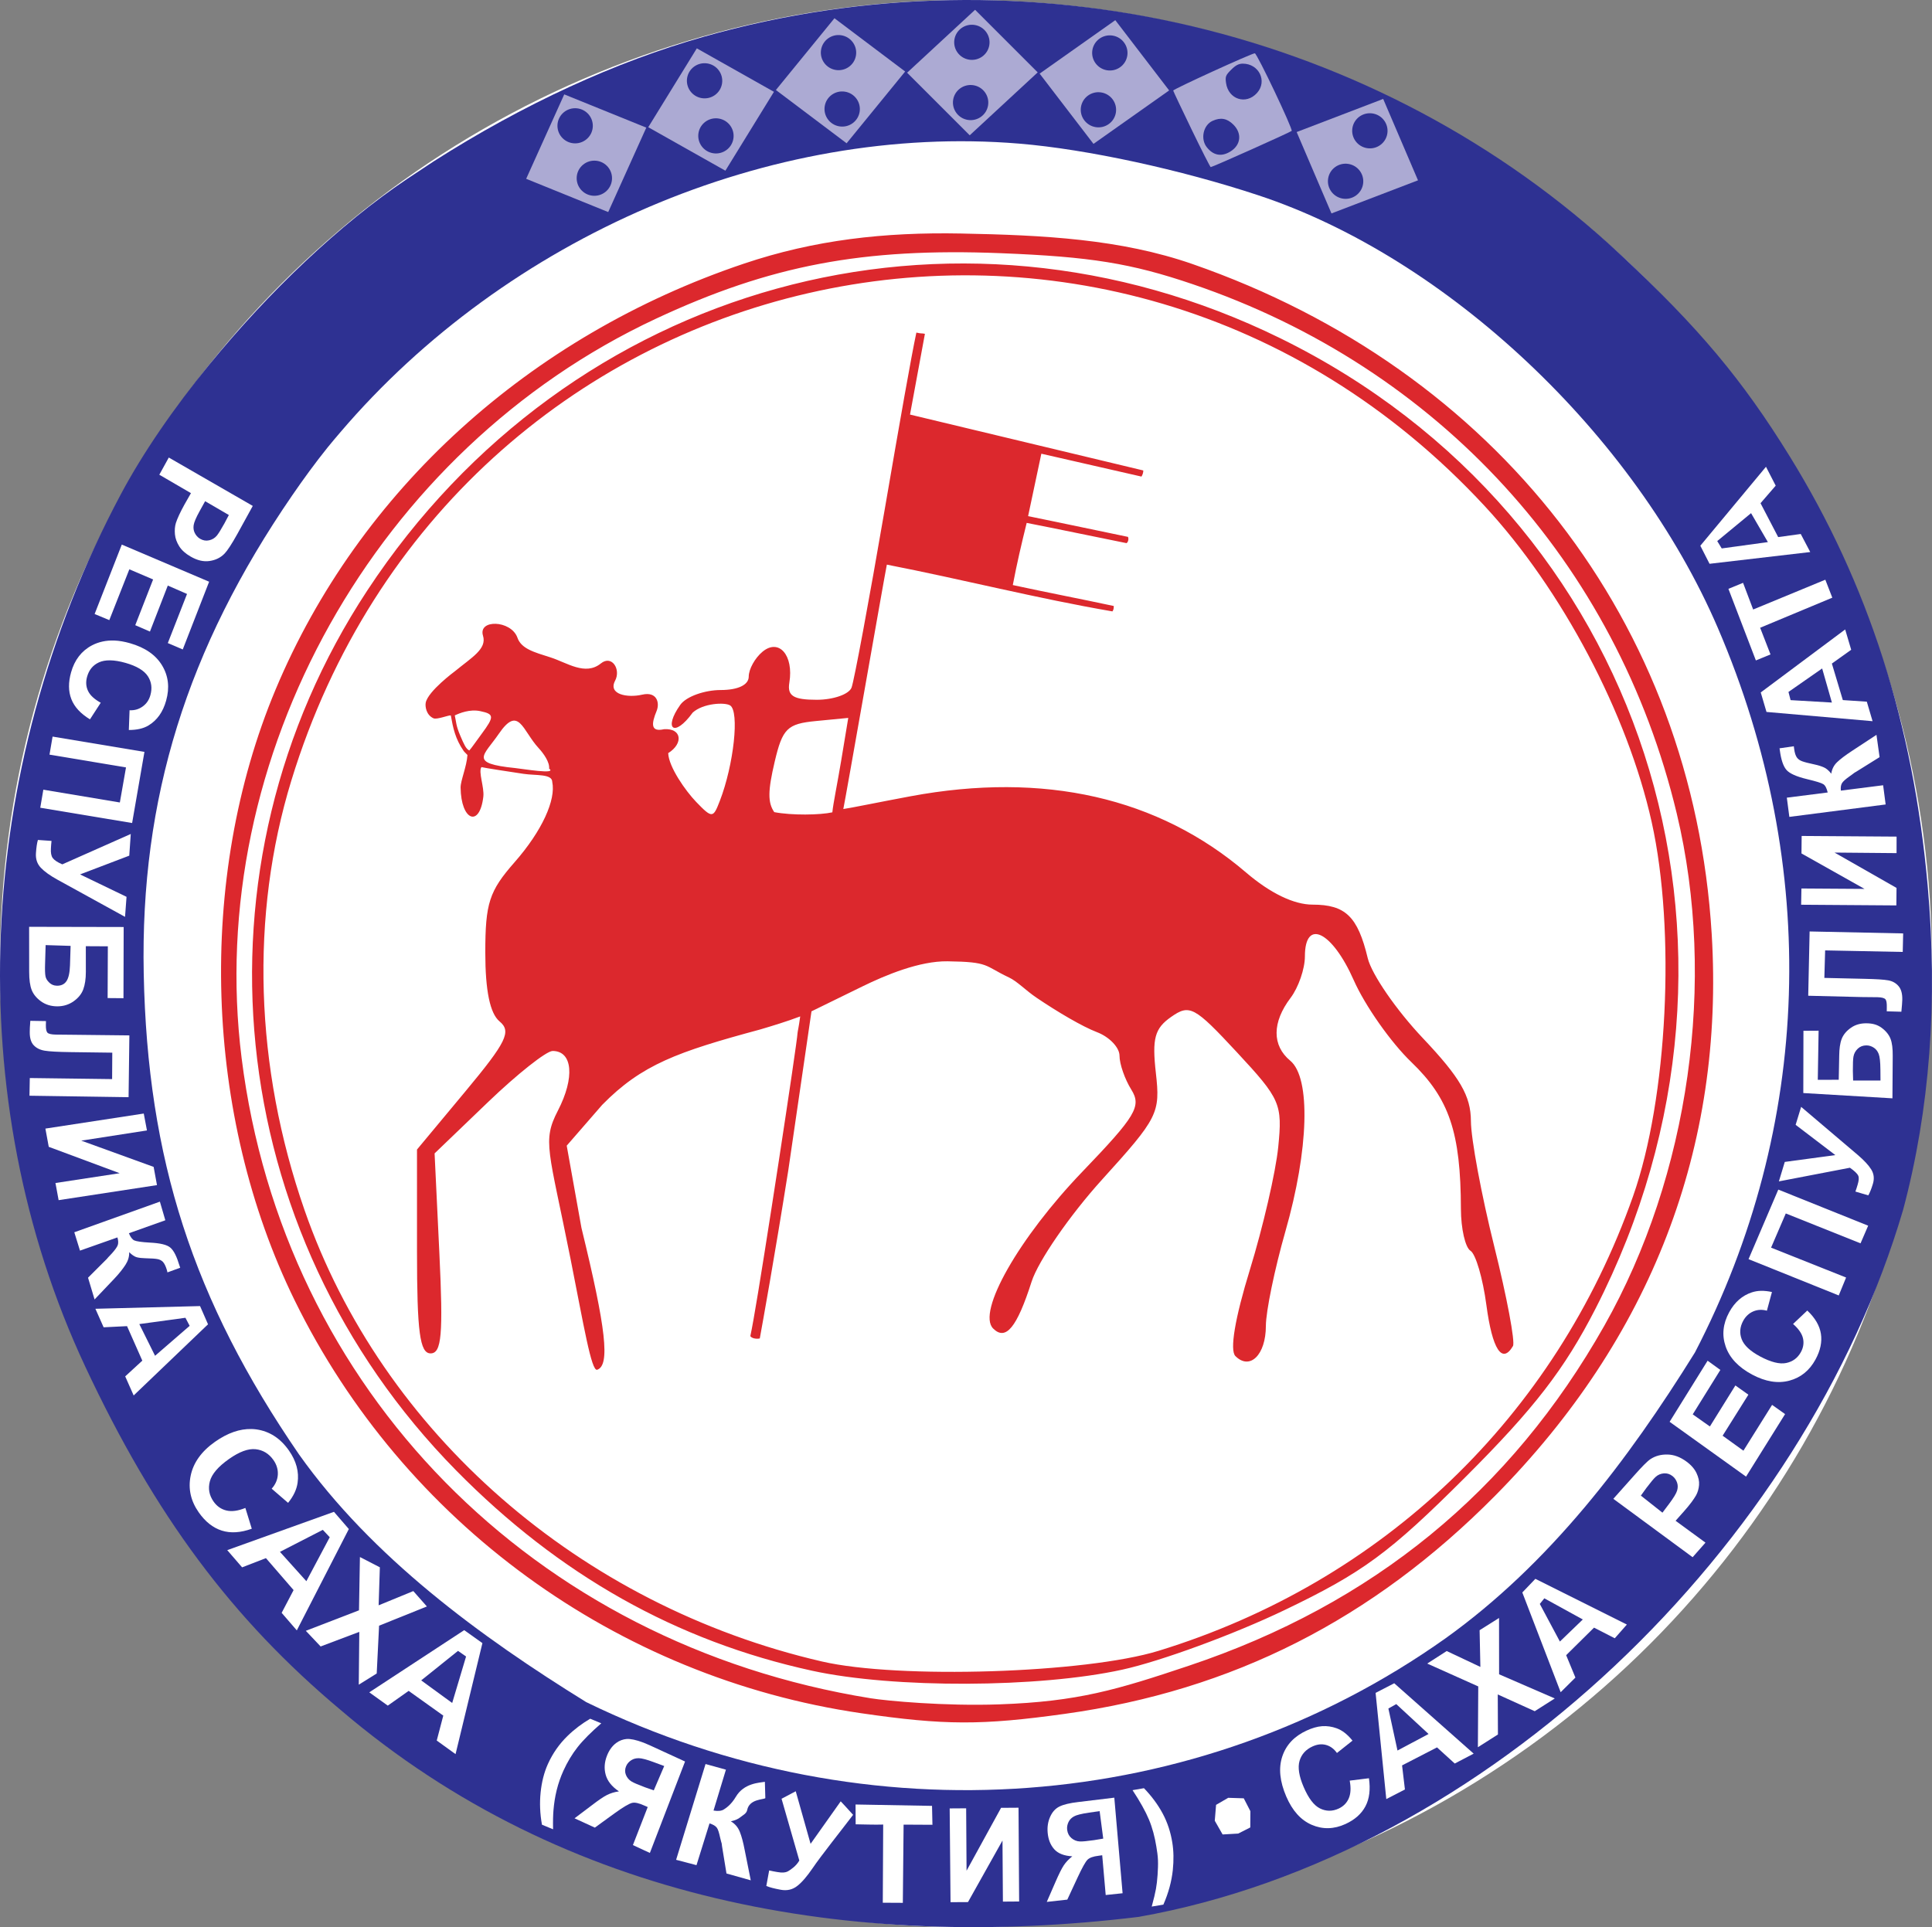 <?xml version="1.0" encoding="utf-8"?>
<!-- Generator: Adobe Illustrator 16.0.2, SVG Export Plug-In . SVG Version: 6.00 Build 0)  -->
<!DOCTYPE svg PUBLIC "-//W3C//DTD SVG 1.1//EN" "http://www.w3.org/Graphics/SVG/1.1/DTD/svg11.dtd">
<svg version="1.1"
	 id="svg2" xmlns:dc="http://purl.org/dc/elements/1.1/" xmlns:cc="http://creativecommons.org/ns#" xmlns:rdf="http://www.w3.org/1999/02/22-rdf-syntax-ns#" xmlns:svg="http://www.w3.org/2000/svg" xmlns:sodipodi="http://sodipodi.sourceforge.net/DTD/sodipodi-0.dtd" xmlns:inkscape="http://www.inkscape.org/namespaces/inkscape" inkscape:output_extension="org.inkscape.output.svg.inkscape" sodipodi:docname="Coat_of_Arms_of_Sakha_(Yakutia).svg" inkscape:version="0.46" sodipodi:version="0.32"
	 xmlns="http://www.w3.org/2000/svg" xmlns:xlink="http://www.w3.org/1999/xlink" x="0px" y="0px" width="198.008px"
	 height="197.549px" viewBox="1.941 1.593 198.008 197.549" enable-background="new 1.941 1.593 198.008 197.549"
	 xml:space="preserve">
<rect x="1.941" y="1.593" width="198.008" height="197.549" fill="#808080" stroke="none"/>
<defs>
	
	
		<inkscape:perspective  id="perspective9" sodipodi:type="inkscape:persp3d" inkscape:vp_x="0 : 526.18109 : 1" inkscape:vp_z="744.09448 : 526.18109 : 1" inkscape:vp_y="0 : 1000 : 0" inkscape:persp3d-origin="372.04724 : 350.78739 : 1">
		</inkscape:perspective>
</defs>
<sodipodi:namedview  id="base" inkscape:cx="156.50363" pagecolor="#ffffff" inkscape:cy="129.27254" showgrid="false" inkscape:zoom="2.8284271" objecttolerance="10.0" borderopacity="1.0" gridtolerance="10.0" bordercolor="#666666" guidetolerance="10.0" inkscape:current-layer="g3006" inkscape:window-y="22" inkscape:window-x="0" inkscape:pageopacity="0.0" inkscape:pageshadow="2" inkscape:window-width="1280" inkscape:window-height="968">
	<inkscape:grid  type="xygrid" id="grid5828"></inkscape:grid>
</sodipodi:namedview>
<g id="flowRoot5811">
</g>
<g>
	<ellipse fill="#FFFFFF" cx="100.945" cy="100.369" rx="99.004" ry="98.773"/>
	
		<path id="path2404" sodipodi:nodetypes="cssssssssccssssssssccsssssssccssssssccsscccscccssscscsscscsscscsssssccssscsssssssscccccccccccccccssssssssssssssssssssssssssssssssssscccccsccccccscccccscccsscsccscsc" fill="#DC282D" d="
		M90.217,177.214c-25.092-3.655-46.913-19.554-58.069-42.308c-9.312-18.99-10.07-43.275-1.957-62.643
		c8.532-20.366,25.973-36.229,47.986-43.642c7.257-2.444,14.393-3.241,22.25-3.091c8.482,0.164,16.359,0.564,23.75,3.137
		c31.161,10.846,51.251,36.776,53.193,68.658c1.332,21.86-6.212,41.435-22.193,57.587c-12.562,12.696-26.913,19.975-44.104,22.365
		C102.536,178.465,98.725,178.453,90.217,177.214z M123.796,172.34c18.856-6.317,32.979-17.877,42.568-34.848
		c8.715-15.42,11.532-35.341,7.427-52.499c-6.155-25.716-24.444-45.721-49.613-54.268c-6.314-2.145-10.455-2.814-19.66-3.178
		c-14.159-0.56-23.608,1.235-35.339,6.71c-28.645,13.371-46.342,44.954-42.475,75.799c4.261,33.979,29.877,60.052,64.475,65.623
		c1.65,0.266,7.578,0.822,13.171,0.625C112.42,176.021,116.439,174.805,123.796,172.34z M85.178,172.858
		c-13.896-3.03-25.926-9.802-36.5-20.546c-23.987-24.371-27.761-61.809-9.092-90.193c20.735-31.526,59.969-42.36,93.591-25.843
		c37.215,18.281,51.432,62.115,32.271,99.494c-3.173,6.189-6.251,10.176-13.284,17.203c-7.811,7.805-10.535,9.811-18.57,13.666
		c-5.178,2.485-12.654,5.232-16.613,6.104C108.422,174.626,93.533,174.681,85.178,172.858z M120.678,170.816
		c23.006-7.067,40.646-23.971,48.631-46.596c3.535-10.017,4.39-27.213,1.908-38.368c-2.469-11.095-9.195-23.832-17.087-32.356
		C115.663,11.949,48.389,27.413,31.797,81.617c-4.228,13.811-3.75,29.342,1.355,44.02c7.938,22.825,28.237,40.539,53.026,46.271
		C94.032,173.725,113.182,173.119,120.678,170.816z M60.426,130.697c-2.247-11.293-2.938-12.104-1.307-15.256
		c1.753-3.389,1.512-6.115-0.541-6.115c-0.64,0-3.624,2.362-6.63,5.25l-5.467,5.25l0.491,10.25c0.399,8.327,0.23,10.25-0.901,10.25
		c-1.101,0-1.393-2.187-1.393-10.448V119.43l4.961-5.961c4.218-5.068,4.742-6.144,3.5-7.175c-0.977-0.811-1.461-3.15-1.461-7.055
		c0-5.066,0.399-6.297,3-9.26c2.843-3.238,4.247-6.413,3.862-8.229c0.001-0.852-1.69-0.644-2.938-0.832
		c-1.548-0.233-3.992-0.604-4.318-0.692c-0.344,0.469,0.304,2.071,0.193,3.031c-0.375,3.217-2.288,2.453-2.33-0.931
		c-0.009-0.704,0.622-2.135,0.703-3.34c-0.236-0.258-0.303-0.289-0.397-0.424c-0.854-1.233-1.081-2.36-1.309-3.635
		c-0.245-0.03-1.427,0.452-1.774,0.297c-0.76-0.34-0.87-1.234-0.798-1.598c0.236-1.191,2.997-3.229,2.997-3.229
		c1.72-1.414,3.29-2.283,2.875-3.633c-0.525-1.71,2.833-1.611,3.512,0.156c0.385,1.174,1.698,1.519,3.397,2.059
		c1.7,0.541,3.567,1.916,5.166,0.624c1.124-0.909,2.081,0.597,1.461,1.772c-0.742,1.409,1.27,1.774,2.774,1.427
		c1.523-0.351,1.823,0.843,1.479,1.677c-0.545,1.32-0.615,2.176,0.761,1.864c1.801-0.125,2.026,1.449,0.43,2.454
		c0.051,1.415,1.78,3.87,2.867,5c1.655,1.721,1.745,1.65,2.423-0.106c1.436-3.717,2.027-9.186,1.053-9.788
		c-0.548-0.339-2.762-0.231-3.831,0.736c-1.907,2.63-3.023,1.67-1.279-0.788c0.63-0.889,2.56-1.524,4.143-1.524
		c1.777,0,2.877-0.526,2.877-1.377c0-0.758,0.635-1.905,1.411-2.549c1.686-1.399,3.214,0.364,2.751,3.176
		c-0.222,1.352,0.417,1.75,2.807,1.75c1.702,0,3.308-0.563,3.569-1.25s1.789-8.9,3.396-18.25c1.606-9.35,2.705-15.591,3.246-18.139
		c0.624,0.137,0.479,0.041,0.876,0.125c-0.276,1.484-0.854,4.619-1.527,8.278l23.908,5.729c0.011,0.204-0.084,0.476-0.187,0.627
		l-10.261-2.345l-1.357,6.4c2.106,0.437,1.902,0.381,10.236,2.126c0.107,0.218-0.004,0.584-0.156,0.641
		c-8.242-1.688-9.037-1.844-10.226-2.074c-0.542,2.201-1.001,4.146-1.422,6.372c3.526,0.765,6.911,1.41,10.348,2.146
		c-0.003,0.282-0.026,0.387-0.137,0.554c-7.762-1.332-15.395-3.29-23.12-4.794c-0.248,1.198-4.253,24.113-4.462,25.053
		c0.981-0.146,3.631-0.701,6.886-1.308c13.677-2.548,25.395,0.115,34.394,7.818c2.475,2.118,4.901,3.29,6.813,3.29
		c3.375,0,4.631,1.218,5.654,5.486c0.394,1.643,2.931,5.328,5.638,8.189c3.841,4.062,4.925,5.932,4.937,8.515
		c0.008,1.82,1.08,7.585,2.383,12.81s2.169,9.838,1.926,10.25c-1.115,1.895-2.12,0.342-2.724-4.209
		c-0.362-2.728-1.095-5.229-1.629-5.559s-0.976-2.262-0.981-4.291c-0.023-7.854-1.192-11.313-5.086-15.054
		c-2.091-2.009-4.746-5.786-5.899-8.396c-2.22-5.017-5.005-6.372-5.005-2.433c0,1.269-0.66,3.182-1.468,4.25
		c-1.9,2.513-1.912,4.881-0.032,6.441c2.115,1.755,1.906,9.09-0.5,17.5c-1.1,3.847-2,8.206-2,9.688c0,2.96-1.635,4.578-3.122,3.09
		c-0.599-0.598-0.048-3.873,1.487-8.863c1.34-4.353,2.646-10.008,2.902-12.567c0.441-4.419,0.229-4.909-4.233-9.712
		c-4.364-4.698-4.845-4.955-6.747-3.623c-1.682,1.178-1.961,2.202-1.561,5.744c0.464,4.121,0.223,4.6-5.509,10.924
		c-3.297,3.638-6.548,8.348-7.227,10.467c-1.503,4.702-2.647,6.096-3.942,4.803c-1.688-1.688,2.645-9.302,9.141-16.068
		c5.497-5.725,6.086-6.711,5.02-8.419c-0.664-1.063-1.209-2.627-1.209-3.474c0-0.846-1.041-1.934-2.315-2.418
		c-0.743-0.283-1.751-0.8-2.846-1.431c-1.094-0.63-2.274-1.374-3.361-2.11s-1.96-1.666-2.804-2.063
		c-2.586-1.219-1.951-1.599-6.303-1.658c-2.865-0.039-6.329,1.405-8.728,2.579l-5.212,2.55l-2.375,16.282
		c-1.417,8.955-2.673,15.877-2.924,17.25c-0.419,0.086-0.859-0.04-0.968-0.242c0.101-0.455,0.194-0.974,0.335-1.758
		c0.951-5.283,4.479-28.408,4.503-29.318c0.027-0.246,0.105-0.468,0.273-1.693c-1.367,0.518-2.914,0.988-4.117,1.342
		c-8.468,2.287-12.127,3.596-16.175,7.721l-3.638,4.186l1.511,8.429c2.531,10.373,2.944,14.091,1.612,14.54
		C62.552,142.2,61.772,137.469,60.426,130.697z M87.247,84.863c0.089-0.92,0.522-2.981,0.916-5.358l0.715-4.321l-3.318,0.321
		c-2.939,0.284-3.422,0.762-4.226,4.184c-0.695,2.957-0.718,4.178-0.04,5.154C83.103,85.19,85.987,85.143,87.247,84.863z
		 M57.144,78.278c-1.665-1.799-2.034-4.46-4.085-1.458c-1.518,2.221-3.136,3.021,1.679,3.505c0.737,0.074,4.35,0.69,3.482,0.058
		C58.287,79.737,57.675,78.853,57.144,78.278z M51.15,74.488c-1.062-0.221-2.11,0.207-2.6,0.441c0.16,0.697,0.103,1.008,0.576,2.104
		c0.379,0.877,0.563,1.317,0.913,1.491c0.293-0.337,0.603-0.809,1.261-1.698C52.619,75.042,52.603,74.79,51.15,74.488z"/>
	<path id="path2588" sodipodi:nodetypes="csscccssssccccssssccccssc" fill="#2E3192" d="M23.398,38.959
		c-3.629,4.446-6.802,9.037-9.092,13.337c-15.087,28.332-16.451,61.984-3.636,89.365c7.144,15.264,15.021,25.863,26.208,35.24
		c23.004,19.629,52.41,24.754,81.755,21.189c35.762-6.319,68.283-38.174,78.355-72.479c2.738-10.256,3.575-21.375,2.519-33.231
		c-1.479-16.609-6.112-31.017-14.138-44.004c-4.877-7.893-9.271-13.139-17.333-20.673C143.199,4.496,107.229-4.059,74.088,5.352
		c-9.004,2.557-18.487,6.899-27.708,12.787l-2.745,1.818C36.796,24.542,29.446,31.549,23.398,38.959z M35.508,47.472
		c0.425-0.528,0.863-1.04,1.305-1.557c17.056-20.008,44.046-31.712,69.589-29.599c6.949,0.575,16.559,2.664,24.538,5.307
		c19.324,6.401,38.542,24.514,47.067,44.354c10.512,24.466,9.658,51.103-2.354,74.255c-6.888,11.09-14.897,21.658-25.561,29.301
		c-25.493,18.094-59.205,20.595-88.066,6.544c-10.884-6.728-21.956-14.858-29.441-25.395
		c-10.852-15.813-15.531-30.239-15.914-49.282c-0.361-17.946,4.422-33.309,15.211-49.016C33.038,50.703,34.235,49.057,35.508,47.472
		z"/>
	<polygon id="rect2742" fill="#ACAAD3" points="59.77,11.268 68.179,14.676 64.276,23.331 55.867,19.923 	"/>
	<polygon id="rect2740" fill="#ACAAD3" points="73.357,6.55 81.261,11.005 76.284,19.09 68.379,14.634 	"/>
	<polygon id="rect2738" fill="#ACAAD3" points="87.463,3.463 94.71,8.924 88.708,16.28 81.461,10.819 	"/>
	<polygon id="rect2744" fill="#ACAAD3" points="101.877,2.596 108.293,9.013 101.326,15.462 94.909,9.046 	"/>
	<polygon id="rect2746" fill="#ACAAD3" points="116.246,3.661 121.765,10.863 114.011,16.342 108.492,9.14 	"/>
	<polygon id="rect2750" fill="#ACAAD3" points="143.701,11.734 147.27,20.077 138.402,23.471 134.834,15.128 	"/>
	
		<path id="path2770" sodipodi:type="arc" sodipodi:cx="18.804621" sodipodi:cy="13.975674" sodipodi:rx="1.8119612" sodipodi:ry="1.8009126" fill="#2E3192" d="
		M62.698,14.488c0,0.995-0.811,1.801-1.812,1.801c-1.001,0-1.812-0.806-1.813-1.801v0c0-0.995,0.811-1.801,1.812-1.801
		C61.886,12.687,62.698,13.493,62.698,14.488L62.698,14.488z"/>
	
		<path id="path2773" sodipodi:type="arc" sodipodi:cx="18.804621" sodipodi:cy="13.975674" sodipodi:rx="1.8119612" sodipodi:ry="1.8009126" fill="#2E3192" d="
		M64.667,19.862c0,0.995-0.811,1.801-1.812,1.801c-1,0-1.812-0.806-1.812-1.801v0c0-0.995,0.811-1.801,1.812-1.801
		C63.856,18.061,64.667,18.867,64.667,19.862C64.667,19.861,64.667,19.861,64.667,19.862z"/>
	
		<path id="path2783" sodipodi:type="arc" sodipodi:cx="18.804621" sodipodi:cy="13.975674" sodipodi:rx="1.8119612" sodipodi:ry="1.8009126" fill="#2E3192" d="
		M75.941,10.159c-0.156,0.982-1.083,1.651-2.072,1.495c-0.988-0.157-1.663-1.081-1.507-2.063v0c0.156-0.982,1.084-1.651,2.072-1.495
		C75.423,8.253,76.098,9.176,75.941,10.159C75.941,10.159,75.941,10.159,75.941,10.159z"/>
	
		<path id="path2785" sodipodi:type="arc" sodipodi:cx="18.804621" sodipodi:cy="13.975674" sodipodi:rx="1.8119612" sodipodi:ry="1.8009126" fill="#2E3192" d="
		M77.105,15.807c-0.156,0.982-1.083,1.651-2.072,1.494c-0.988-0.157-1.663-1.081-1.507-2.063c0,0,0,0,0-0.001
		c0.156-0.982,1.083-1.651,2.072-1.494S77.261,14.824,77.105,15.807L77.105,15.807z"/>
	
		<path id="path2789" sodipodi:type="arc" sodipodi:cx="18.804621" sodipodi:cy="13.975674" sodipodi:rx="1.8119612" sodipodi:ry="1.8009126" fill="#2E3192" d="
		M89.669,7.271c-0.156,0.982-1.083,1.651-2.072,1.494c-0.988-0.157-1.663-1.081-1.507-2.063c0,0,0,0,0,0
		c0.156-0.982,1.083-1.651,2.072-1.494C89.15,5.365,89.825,6.289,89.669,7.271C89.669,7.271,89.669,7.271,89.669,7.271z"/>
	
		<path id="path2791" sodipodi:type="arc" sodipodi:cx="18.804621" sodipodi:cy="13.975674" sodipodi:rx="1.8119612" sodipodi:ry="1.8009126" fill="#2E3192" d="
		M90.044,13.053c-0.156,0.982-1.083,1.651-2.072,1.494c-0.988-0.157-1.663-1.081-1.507-2.063c0,0,0,0,0,0
		c0.156-0.982,1.083-1.651,2.072-1.494C89.525,11.146,90.2,12.07,90.044,13.053C90.044,13.052,90.044,13.052,90.044,13.053z"/>
	
		<path id="path2793" sodipodi:type="arc" sodipodi:cx="18.804621" sodipodi:cy="13.975674" sodipodi:rx="1.8119612" sodipodi:ry="1.8009126" fill="#2E3192" d="
		M103.336,6.214c-0.156,0.982-1.084,1.651-2.072,1.495c-0.988-0.157-1.663-1.081-1.507-2.063v0c0.156-0.982,1.084-1.651,2.072-1.494
		C102.817,4.308,103.492,5.231,103.336,6.214C103.336,6.214,103.336,6.214,103.336,6.214z"/>
	
		<path id="path2795" sodipodi:type="arc" sodipodi:cx="18.804621" sodipodi:cy="13.975674" sodipodi:rx="1.8119612" sodipodi:ry="1.8009126" fill="#2E3192" d="
		M103.208,12.391c-0.156,0.982-1.084,1.651-2.072,1.495c-0.988-0.157-1.663-1.081-1.507-2.063v0
		c0.156-0.982,1.084-1.651,2.072-1.494C102.689,10.484,103.364,11.408,103.208,12.391C103.208,12.391,103.208,12.391,103.208,12.391
		z"/>
	
		<path id="path2797" sodipodi:type="arc" sodipodi:cx="18.804621" sodipodi:cy="13.975674" sodipodi:rx="1.8119612" sodipodi:ry="1.8009126" fill="#2E3192" d="
		M116.307,13.131c-0.156,0.982-1.084,1.651-2.072,1.494c-0.988-0.157-1.664-1.081-1.508-2.063c0,0,0,0,0,0
		c0.156-0.982,1.084-1.651,2.072-1.494C115.787,11.224,116.462,12.148,116.307,13.131C116.307,13.13,116.307,13.13,116.307,13.131z"
		/>
	
		<path id="path2799" sodipodi:type="arc" sodipodi:cx="18.804621" sodipodi:cy="13.975674" sodipodi:rx="1.8119612" sodipodi:ry="1.8009126" fill="#2E3192" d="
		M117.475,7.303c-0.156,0.982-1.084,1.651-2.072,1.494c-0.988-0.157-1.662-1.081-1.507-2.063v0c0.156-0.982,1.084-1.651,2.072-1.494
		C116.956,5.396,117.631,6.32,117.475,7.303C117.475,7.302,117.475,7.302,117.475,7.303z"/>
	
		<path id="path2801" sodipodi:type="arc" sodipodi:cx="18.804621" sodipodi:cy="13.975674" sodipodi:rx="1.8119612" sodipodi:ry="1.8009126" fill="#2E3192" d="
		M144.126,15.287c-0.156,0.982-1.083,1.651-2.072,1.494c-0.988-0.157-1.663-1.081-1.507-2.063c0,0,0,0,0,0
		c0.156-0.982,1.084-1.651,2.072-1.494C143.607,13.38,144.282,14.304,144.126,15.287C144.126,15.287,144.126,15.287,144.126,15.287z
		"/>
	
		<path id="path2803" sodipodi:type="arc" sodipodi:cx="18.804621" sodipodi:cy="13.975674" sodipodi:rx="1.8119612" sodipodi:ry="1.8009126" fill="#2E3192" d="
		M141.639,20.459c-0.156,0.982-1.084,1.651-2.072,1.494c-0.988-0.157-1.663-1.081-1.507-2.063v0
		c0.155-0.982,1.083-1.651,2.071-1.494C141.12,18.552,141.795,19.476,141.639,20.459C141.639,20.458,141.639,20.458,141.639,20.459z
		"/>
	
		<path id="path2805" sodipodi:type="arc" sodipodi:cx="18.804621" sodipodi:cy="13.975674" sodipodi:rx="1.8119612" sodipodi:ry="1.8009126" fill="#2E3192" d="
		M128.871,15.878c-0.156,0.982-1.084,1.651-2.072,1.494c-0.988-0.157-1.662-1.081-1.506-2.063c0,0,0,0,0-0.001
		c0.156-0.982,1.083-1.651,2.072-1.494C128.354,13.972,129.027,14.895,128.871,15.878L128.871,15.878z"/>
	
		<path id="path2807" sodipodi:type="arc" sodipodi:cx="18.804621" sodipodi:cy="13.975674" sodipodi:rx="1.8119612" sodipodi:ry="1.8009126" fill="#2E3192" d="
		M131.2,10.232c-0.156,0.982-1.084,1.651-2.072,1.494c-0.988-0.157-1.663-1.081-1.507-2.063c0,0,0,0,0-0.001
		c0.156-0.982,1.084-1.651,2.072-1.494C130.682,8.326,131.355,9.25,131.2,10.232L131.2,10.232z"/>
	<path id="path5764" fill="#ACAAD3" d="M124.072,14.878c-1.022-2.115-1.874-3.915-1.891-4c-0.027-0.134,8.044-3.822,8.364-3.822
		c0.224,0,3.933,7.807,3.778,7.955c-0.154,0.147-8.121,3.712-8.297,3.712C125.975,18.723,125.096,16.993,124.072,14.878
		L124.072,14.878z M128.032,17.131c1.085-0.661,1.224-1.855,0.322-2.757c-0.651-0.652-1.308-0.771-2.144-0.39
		c-0.947,0.432-1.256,1.849-0.59,2.697C126.291,17.532,127.121,17.687,128.032,17.131L128.032,17.131z M130.768,11.125
		c1.084-1.202,0.207-3.008-1.459-3.008c-0.411,0-0.735,0.17-1.188,0.624c-0.561,0.561-0.614,0.696-0.528,1.339
		C127.82,11.775,129.641,12.375,130.768,11.125z"/>
	<path id="path2631" fill="#FFFFFF" d="M19.24,48.494l-0.971,1.761l3.242,1.889l-0.657,1.155c-0.445,0.802-0.736,1.437-0.889,1.907
		c-0.106,0.349-0.133,0.74-0.095,1.16c0.039,0.42,0.187,0.82,0.438,1.224c0.251,0.403,0.643,0.751,1.17,1.056
		c0.684,0.395,1.314,0.543,1.935,0.454c0.62-0.089,1.145-0.34,1.552-0.769c0.268-0.277,0.713-0.942,1.311-2.019l1.572-2.858
		L19.24,48.494z"/>
	<path id="path2627" fill="#2E3192" d="M22.964,52.97l2.432,1.417l-0.458,0.866c-0.354,0.639-0.614,1.052-0.77,1.241
		c-0.21,0.258-0.484,0.416-0.791,0.485c-0.308,0.07-0.613,0.027-0.926-0.154c-0.254-0.147-0.439-0.371-0.557-0.615
		c-0.117-0.244-0.146-0.498-0.105-0.785c0.041-0.288,0.244-0.776,0.632-1.474L22.964,52.97z"/>
	<path id="path2625" fill="#FFFFFF" d="M14.424,57.417l-2.785,7.118l1.505,0.625l2.053-5.208l2.436,1.04l-1.829,4.688l1.505,0.653
		l1.83-4.716l1.97,0.861l-1.969,5.035l1.532,0.654l2.702-6.944L14.424,57.417z"/>
	<path id="path2623" fill="#FFFFFF" d="M189.016,61.018l-7.396,3.054l-1.035-2.734l-1.501,0.616l2.814,7.339l1.5-0.616l-1.062-2.734
		l7.396-3.083L189.016,61.018z"/>
	<path id="path2619" fill="#FFFFFF" d="M13.665,67.253c-0.835-0.031-1.616,0.135-2.294,0.492c-1.085,0.571-1.794,1.509-2.147,2.775
		c-0.286,1.023-0.284,1.931,0.03,2.739c0.315,0.808,0.956,1.493,1.908,2.072l1.104-1.701c-0.647-0.357-1.082-0.75-1.301-1.21
		s-0.241-0.944-0.098-1.456c0.194-0.693,0.586-1.182,1.214-1.472c0.628-0.289,1.542-0.285,2.736,0.055
		c1.126,0.32,1.897,0.78,2.277,1.362c0.38,0.583,0.459,1.236,0.261,1.942c-0.143,0.512-0.409,0.885-0.792,1.162
		c-0.383,0.277-0.822,0.413-1.343,0.386l-0.075,2.025c0.817-0.002,1.489-0.147,2.015-0.466c0.887-0.534,1.484-1.384,1.81-2.55
		c0.373-1.335,0.228-2.532-0.414-3.598c-0.641-1.067-1.729-1.838-3.301-2.285C14.696,67.367,14.166,67.272,13.665,67.253z"/>
	<path id="path2615" fill="#FFFFFF" d="M194.258,76.92l-2.535,1.665c-0.652,0.43-1.159,0.808-1.504,1.142
		c-0.344,0.334-0.527,0.722-0.595,1.176c-0.249-0.327-0.503-0.536-0.75-0.646c-0.248-0.11-0.56-0.214-0.917-0.29
		c-0.674-0.143-1.118-0.259-1.34-0.347c-0.223-0.088-0.389-0.203-0.514-0.375c-0.126-0.173-0.227-0.466-0.279-0.868l-0.037-0.286
		l-1.465,0.21c0.024,0.146,0.033,0.213,0.039,0.257c0.121,0.906,0.343,1.568,0.657,1.941c0.315,0.377,1.024,0.7,2.148,0.968
		c0.884,0.214,1.437,0.378,1.642,0.509c0.205,0.131,0.348,0.42,0.451,0.852l-4.189,0.532l0.258,1.97l9.87-1.273l-0.258-1.97
		l-4.331,0.551c-0.04-0.332,0.01-0.579,0.109-0.756c0.101-0.177,0.369-0.421,0.82-0.736c0.256-0.177,0.388-0.284,0.42-0.311
		c0.096-0.071,0.175-0.105,0.209-0.127l2.41-1.503L194.258,76.92z"/>
	<path id="path2613" fill="#FFFFFF" d="M7.33,77.099l-0.316,1.85l7.841,1.311l-0.631,3.593l-7.841-1.311l-0.316,1.85l9.415,1.567
		l1.263-7.292L7.33,77.099z"/>
	<path id="path2611" fill="#FFFFFF" d="M196.32,87.352l-9.73-0.067l-0.018,1.794l6.463,3.634l-6.469-0.043l-0.029,1.665l9.759,0.07
		l0.017-1.794l-6.353-3.623l6.356,0.057L196.32,87.352z"/>
	<path id="path2609" fill="#FFFFFF" d="M15.343,87.083l-7.016,3.113c-0.519-0.22-0.841-0.448-0.988-0.657s-0.21-0.53-0.179-0.987
		c0.016-0.226,0.024-0.481,0.061-0.759l-1.396-0.098c-0.095,0.323-0.161,0.769-0.2,1.349c-0.041,0.59,0.117,1.095,0.497,1.497
		c0.38,0.402,0.957,0.812,1.709,1.227l6.925,3.81l0.153-2.053l-4.763-2.298l5.043-1.922L15.343,87.083z"/>
	<path id="path2607" fill="#FFFFFF" d="M187.406,97.075l-0.143,6.59l5.475,0.134l1.635,0.016c0.426,0.01,0.709,0.086,0.814,0.225
		c0.105,0.14,0.138,0.417,0.129,0.815l-0.004,0.407l1.498,0.041c0.057-0.586,0.088-0.997,0.093-1.22
		c0.015-0.634-0.116-1.083-0.368-1.387c-0.253-0.304-0.596-0.521-1.057-0.607c-0.463-0.087-1.279-0.133-2.451-0.159l-4.111-0.094
		l0.08-2.82l7.953,0.158l0.044-1.898L187.406,97.075z"/>
	<path id="path2605" fill="#FFFFFF" d="M14.616,96.619l-9.69-0.02l0.005,4.604c-0.001,0.807,0.084,1.428,0.255,1.864
		s0.478,0.821,0.944,1.163s1.03,0.52,1.686,0.521c0.638,0.001,1.197-0.182,1.673-0.519c0.476-0.338,0.809-0.743,0.986-1.222
		c0.176-0.478,0.264-1.059,0.265-1.785l-0.003-2.639l2.257,0.012l-0.022,5.305l1.624,0.014L14.616,96.619z"/>
	<path id="path2603" fill="#2E3192" d="M9.177,98.553l-0.062,1.992c-0.026,0.774-0.151,1.318-0.367,1.632
		c-0.215,0.313-0.55,0.475-0.999,0.459c-0.308-0.011-0.545-0.118-0.75-0.31s-0.343-0.398-0.394-0.648
		c-0.051-0.25-0.064-0.687-0.044-1.297l0.056-1.908L9.177,98.553z"/>
	<path id="path2601" fill="#FFFFFF" d="M186.537,115.055l-0.564,1.842l4.068,3.102l-5.181,0.701l-0.604,1.994l7.28-1.399
		c0.449,0.312,0.758,0.598,0.855,0.821c0.098,0.223,0.053,0.523-0.07,0.937c-0.061,0.204-0.131,0.438-0.222,0.685l1.321,0.389
		c0.156-0.276,0.316-0.658,0.473-1.184c0.158-0.533,0.107-1.021-0.172-1.471c-0.279-0.448-0.742-0.941-1.372-1.481L186.537,115.055z
		"/>
	<path id="path2599" fill="#FFFFFF" d="M184.22,123.545h-0.028l-3.045,7.121l9.244,3.72l0.754-1.836l-7.689-3.063l1.508-3.505
		l7.661,3.063l0.782-1.809L184.22,123.545z"/>
	<path id="path2597" fill="#FFFFFF" d="M6.654,106.262l-1.605-0.026c-0.052,0.562-0.057,0.937-0.059,1.149
		c-0.007,0.608,0.13,1.061,0.402,1.35s0.638,0.48,1.129,0.562s1.366,0.129,2.607,0.146l4.321,0.057l-0.017,2.71L4.994,112.1
		l-0.032,1.813l10.157,0.15l0.081-6.334l-5.812-0.064l-1.724-0.017c-0.452-0.007-0.756-0.074-0.87-0.207
		c-0.114-0.134-0.156-0.404-0.152-0.786L6.654,106.262z"/>
	<path id="path2593" fill="#FFFFFF" d="M16.675,115.74l-10.081,1.543l0.343,1.869l7.27,2.705l-6.582,1.004l0.324,1.758l10.081-1.543
		l-0.343-1.867l-7.417-2.691l6.732-1.045L16.675,115.74z"/>
	<path id="path2591" fill="#FFFFFF" d="M18.328,124.771l-8.772,3.139l0.583,1.881l3.838-1.353c0.092,0.321,0.1,0.577,0.039,0.771
		c-0.061,0.194-0.264,0.485-0.621,0.882c-0.202,0.224-0.334,0.35-0.36,0.382c-0.075,0.089-0.112,0.136-0.139,0.165l-1.932,1.93
		l0.67,2.229l2.021-2.126c0.519-0.549,0.891-1.031,1.147-1.427c0.256-0.396,0.396-0.831,0.381-1.293
		c0.282,0.277,0.541,0.461,0.784,0.522c0.244,0.062,0.521,0.092,0.859,0.099c0.634,0.014,1.061,0.045,1.277,0.091
		c0.217,0.046,0.392,0.136,0.535,0.282c0.143,0.147,0.286,0.43,0.402,0.818l0.065,0.26l1.307-0.479
		c-0.046-0.139-0.079-0.219-0.091-0.261c-0.262-0.874-0.554-1.474-0.902-1.783c-0.35-0.314-1.053-0.477-2.118-0.53
		c-0.838-0.046-1.377-0.129-1.585-0.22s-0.397-0.333-0.563-0.74l3.733-1.33L18.328,124.771z"/>
	<path id="path2589" fill="#FFFFFF" d="M182.434,133.913c-0.344,0.005-0.658,0.063-0.947,0.157
		c-0.976,0.318-1.758,0.997-2.324,2.037c-0.648,1.191-0.76,2.35-0.365,3.503c0.393,1.153,1.292,2.129,2.724,2.892
		c1.353,0.722,2.624,0.933,3.801,0.621c1.177-0.311,2.071-1.043,2.687-2.172c0.498-0.913,0.686-1.802,0.553-2.639
		c-0.133-0.836-0.596-1.623-1.395-2.379l-1.458,1.378c0.552,0.479,0.9,0.972,1.015,1.456c0.114,0.485,0.041,0.961-0.207,1.418
		c-0.338,0.618-0.839,0.985-1.512,1.126c-0.672,0.141-1.573-0.086-2.66-0.665c-1.025-0.547-1.658-1.135-1.901-1.771
		s-0.187-1.261,0.156-1.891c0.249-0.457,0.604-0.783,1.037-0.965c0.432-0.181,0.89-0.207,1.39-0.069l0.518-1.915
		C183.146,133.948,182.775,133.908,182.434,133.913z"/>
	<path id="path2583" fill="#FFFFFF" d="M176.951,141.076l-3.893,6.264l7.833,5.618l4.001-6.409l-1.332-0.945l-2.939,4.697
		l-2.131-1.537l2.64-4.205l-1.332-0.946l-2.613,4.204l-1.759-1.242l2.831-4.553L176.951,141.076z"/>
	<path id="path2581" fill="#FFFFFF" d="M27.717,148.079c-1.196-0.031-2.448,0.4-3.739,1.308c-1.395,0.981-2.224,2.152-2.496,3.477
		c-0.272,1.324,0.001,2.579,0.828,3.758c0.667,0.953,1.45,1.577,2.354,1.867c0.904,0.289,1.928,0.225,3.082-0.189l-0.658-2.131
		c-0.754,0.307-1.4,0.393-1.943,0.262c-0.542-0.131-0.982-0.441-1.316-0.918c-0.453-0.646-0.574-1.328-0.381-2.066
		c0.193-0.738,0.841-1.506,1.961-2.294c1.056-0.743,1.961-1.083,2.72-1.005s1.376,0.453,1.837,1.111
		c0.334,0.477,0.481,0.983,0.448,1.504s-0.243,1.004-0.629,1.432l1.681,1.453c0.568-0.7,0.878-1.383,0.974-2.053
		c0.166-1.129-0.132-2.234-0.893-3.321c-0.872-1.243-1.986-1.968-3.337-2.157C28.04,148.092,27.888,148.084,27.717,148.079z"/>
	<path id="path2569" sodipodi:nodetypes="ccccccccccccc" fill="#FFFFFF" d="M38.829,161.201l-0.095,5.462l-5.45,2.101l1.518,1.605
		l3.964-1.497l-0.055,5.413l1.839-1.145l0.243-4.902l4.899-1.97l-1.392-1.577l-3.553,1.459l0.125-3.896L38.829,161.201z"/>
	<path id="path2565" fill="#FFFFFF" d="M155.576,167.448l-1.992,1.255l0.079,3.762l-3.452-1.627l-1.994,1.284l5.229,2.343
		l-0.038,6.233l2.055-1.307l-0.018-4.103l3.789,1.717l2.055-1.307l-5.707-2.476L155.576,167.448z"/>
	<path id="path2555" fill="#FFFFFF" d="M62.428,177.776c-0.841,0.498-1.619,1.077-2.34,1.782c-0.83,0.813-1.498,1.763-1.991,2.854
		c-0.397,0.879-0.639,1.854-0.749,2.924c-0.11,1.07-0.068,2.184,0.139,3.305l1.137,0.469c-0.02-0.863,0.005-1.518,0.042-1.96
		c0.056-0.671,0.157-1.36,0.33-2.06c0.173-0.698,0.406-1.36,0.686-1.979c0.406-0.898,0.893-1.707,1.458-2.426
		c0.565-0.718,1.369-1.52,2.425-2.439L62.428,177.776z"/>
	<path id="path2553" fill="#FFFFFF" d="M137.438,178.541c-0.514,0.037-1.039,0.199-1.584,0.449
		c-1.248,0.575-2.092,1.449-2.493,2.652c-0.401,1.201-0.253,2.568,0.405,4.104c0.624,1.451,1.487,2.418,2.608,2.904
		c1.121,0.485,2.284,0.462,3.468-0.083c0.956-0.44,1.629-1.038,2.041-1.813c0.412-0.775,0.523-1.745,0.359-2.876l-1.972,0.243
		c0.14,0.744,0.109,1.358-0.101,1.831c-0.209,0.473-0.557,0.816-1.035,1.037c-0.648,0.299-1.295,0.289-1.913-0.019
		s-1.171-1.03-1.671-2.197c-0.473-1.099-0.62-1.999-0.42-2.679c0.201-0.681,0.656-1.166,1.317-1.471
		c0.478-0.221,0.935-0.284,1.388-0.161c0.453,0.122,0.818,0.396,1.129,0.825l1.594-1.265c-0.521-0.645-1.051-1.058-1.625-1.266
		C138.449,178.582,137.952,178.504,137.438,178.541z"/>
	<path id="path2679" fill="#FFFFFF" d="M82.041,185.979l1.82,6.33c-0.309,0.566-0.901,0.957-1.15,1.099
		c-0.249,0.143-0.61,0.175-1.109,0.083c-0.247-0.045-0.528-0.088-0.83-0.164l-0.292,1.592c0.343,0.148,0.84,0.271,1.475,0.389
		c0.644,0.118,1.207-0.006,1.697-0.391c0.491-0.383,1.003-0.99,1.557-1.797c0.858-1.275,3.047-4.015,4.165-5.492
		c-0.771-0.85-0.629-0.701-1.269-1.385l-3.088,4.359l-1.521-5.391"/>
	<path id="path2675" sodipodi:nodetypes="cssccccccsssccccscssc" fill="#FFFFFF" d="M80.332,184.243
		c-0.513,0.095-2.137,0.113-2.971,1.528c-0.484,0.822-1.022,1.173-1.244,1.311c-0.222,0.137-0.566,0.191-1.048,0.107l1.271-4.191
		l-2.089-0.578l-3.016,9.818l2.089,0.549l1.333-4.279c0.354,0.102,0.6,0.251,0.735,0.419c0.136,0.167,0.239,0.507,0.36,1.062
		c0.067,0.313,0.136,0.518,0.149,0.561c0.03,0.119,0.021,0.193,0.029,0.234l0.466,2.856l2.488,0.7l-0.619-3.093
		c-0.151-0.79-0.318-1.424-0.506-1.886c-0.188-0.463-0.484-0.814-0.914-1.067c0.44-0.097,0.771-0.245,0.989-0.432
		c0.219-0.187,0.611-0.351,0.685-0.728c0.221-1.135,1.669-1.055,1.859-1.217"/>
	<path id="path2547" sodipodi:nodetypes="cccccccc" fill="#FFFFFF" d="M89.637,188.599c0.693,0.005,1.966,0.058,2.821,0.025
		l-0.041,8.013l2.054,0.011l0.079-8.017l2.956,0.016l-0.042-1.938l-7.838-0.141"/>
	<path id="path2545" fill="#FFFFFF" d="M119.183,184.897l-1.169,0.202c0.766,1.161,1.332,2.175,1.684,3.021
		c0.352,0.845,0.592,1.761,0.752,2.746c0.08,0.484,0.151,0.939,0.169,1.411c0.019,0.471-0.005,0.981-0.04,1.516
		c-0.035,0.533-0.094,1.018-0.168,1.434c-0.076,0.417-0.213,1.01-0.432,1.805l1.194-0.201c0.527-1.199,0.839-2.367,0.966-3.527
		c0.108-1.035,0.089-1.98-0.052-2.846c-0.167-1.027-0.479-2.021-0.983-2.962C120.6,186.555,119.945,185.686,119.183,184.897z"/>
	<path id="path2541" fill="#FFFFFF" d="M106.328,186.898l-1.789,0.012l-3.537,6.447l-0.041-6.398l-1.689,0.011l0.088,9.612
		l1.789-0.01l3.536-6.31l0.043,6.261l1.663-0.012L106.328,186.898z"/>
	<path id="path2539" sodipodi:nodetypes="ccccccccc" fill="#FFFFFF" d="M129.412,185.934l-1.592-0.051l-1.245,0.722l-0.134,1.626
		l0.803,1.408l1.6-0.091l1.237-0.628l0.01-1.67L129.412,185.934z"/>
	<path id="path2579" fill="#FFFFFF" d="M172.844,150.693c-0.66-0.016-1.256,0.142-1.753,0.475c-0.325,0.216-0.872,0.773-1.675,1.68
		l-2.127,2.386l8.126,5.985l1.317-1.492l-3.062-2.244l0.868-0.977c0.599-0.674,0.993-1.215,1.23-1.629
		c0.17-0.307,0.275-0.667,0.307-1.063c0.031-0.396-0.063-0.791-0.256-1.206c-0.193-0.414-0.528-0.819-1.026-1.186
		C174.148,150.947,173.505,150.708,172.844,150.693z"/>
	<path id="path2654" fill="#2E3192" d="M172.322,156.654l-2.211-1.749l0.572-0.793c0.439-0.581,0.753-0.954,0.934-1.118
		c0.244-0.226,0.537-0.343,0.852-0.369c0.313-0.025,0.61,0.062,0.895,0.285c0.231,0.182,0.383,0.43,0.466,0.688
		c0.083,0.259,0.075,0.514-0.005,0.793c-0.08,0.277-0.349,0.732-0.829,1.369L172.322,156.654z"/>
	<path id="path2642" fill="#FFFFFF" d="M186.773,107.256l-0.014,6.383l9.135,0.541l0.029-4.332c0.009-0.76-0.064-1.354-0.224-1.767
		c-0.158-0.413-0.47-0.804-0.909-1.128c-0.439-0.325-0.938-0.46-1.561-0.464c-0.607-0.005-1.129,0.139-1.584,0.456
		c-0.455,0.316-0.782,0.701-0.955,1.152c-0.172,0.449-0.243,1.025-0.251,1.711l-0.049,2.471l-2.147,0.002l0.084-5.034
		L186.773,107.256z"/>
	<path id="path2656" fill="#2E3192" d="M194.67,112.357l-2.805-0.003l-0.027-0.982c-0.004-0.732,0.018-1.222,0.061-1.465
		c0.057-0.33,0.217-0.604,0.449-0.821c0.232-0.215,0.52-0.332,0.879-0.332c0.292-0.002,0.563,0.1,0.783,0.252
		c0.222,0.153,0.371,0.359,0.477,0.629s0.168,0.797,0.174,1.598L194.67,112.357z"/>
	<path id="path2551" fill="#FFFFFF" d="M66.141,179.855c-0.356,0.034-0.711,0.159-1.036,0.399c-0.433,0.319-0.745,0.765-0.965,1.335
		c-0.253,0.654-0.297,1.295-0.124,1.927s0.613,1.206,1.36,1.708c-0.459,0.06-0.862,0.188-1.221,0.367
		c-0.358,0.18-0.878,0.532-1.571,1.066l-1.759,1.327l2.082,0.955l2.024-1.471c0.885-0.642,1.49-0.987,1.783-1.063
		c0.293-0.076,0.722,0.025,1.268,0.274l0.343,0.149l-1.518,3.9l1.739,0.806l3.605-9.373l-3.636-1.671
		c-0.858-0.393-1.542-0.587-2.032-0.633C66.362,179.848,66.259,179.844,66.141,179.855z"/>
	<path id="path2658" fill="#2E3192" d="M70.015,182.625l-1.069,2.494l-0.924-0.324c-0.683-0.256-1.13-0.45-1.339-0.574
		c-0.285-0.168-0.48-0.408-0.593-0.691s-0.111-0.58,0.024-0.9c0.11-0.261,0.308-0.465,0.534-0.608
		c0.226-0.143,0.474-0.202,0.765-0.2s0.805,0.133,1.552,0.413L70.015,182.625z"/>
	<path id="path2543" fill="#FFFFFF" d="M116.145,185.868l-3.688,0.446c-0.865,0.1-1.512,0.254-1.932,0.462
		c-0.421,0.208-0.725,0.547-0.949,1.038c-0.225,0.49-0.314,1.043-0.262,1.638c0.061,0.685,0.274,1.255,0.676,1.704
		s1.028,0.676,1.848,0.725c-0.354,0.283-0.653,0.593-0.874,0.926s-0.507,0.914-0.856,1.717l-0.884,2.029l2.104-0.234l1.06-2.281
		c0.463-0.992,0.795-1.589,1.004-1.802c0.211-0.212,0.591-0.35,1.142-0.413l0.371-0.053l0.358,4.077l1.731-0.182L116.145,185.868z"
		/>
	<path id="path2660" fill="#2E3192" d="M114.641,187.246l0.369,2.82l-0.955,0.158c-0.715,0.102-1.197,0.145-1.439,0.133
		c-0.33-0.013-0.619-0.137-0.861-0.342c-0.241-0.205-0.393-0.479-0.441-0.84c-0.04-0.295,0.023-0.579,0.143-0.822
		s0.301-0.42,0.551-0.562c0.249-0.142,0.756-0.274,1.537-0.387L114.641,187.246z"/>
	<path id="path2563" fill="#FFFFFF" d="M49.517,168.696l-9.729,6.375l1.896,1.362l2.139-1.511l3.549,2.534l-0.67,2.557l1.928,1.393
		l2.753-11.38L49.517,168.696z"/>
	<path id="path2681" sodipodi:nodetypes="ccccc" fill="#2E3192" d="M48.285,176.162l-3.176-2.316l3.772-3.025l0.827,0.576
		L48.285,176.162z"/>
	<path id="path2587" fill="#FFFFFF" d="M22.444,135.476l-10.726,0.277l0.843,1.898l2.4-0.118l1.565,3.537l-1.753,1.613l0.867,1.956
		l7.621-7.295L22.444,135.476z"/>
	<path id="path2683" sodipodi:nodetypes="ccccc" fill="#2E3192" d="M17.833,140.572l-1.614-3.251l4.727-0.645l0.433,0.826
		L17.833,140.572z"/>
	<path id="path2633" fill="#FFFFFF" d="M182.934,49.441l-6.729,8.094l0.945,1.851l10.32-1.204l-0.973-1.851l-2.312,0.318
		l-1.81-3.474l1.556-1.798L182.934,49.441z"/>
	<path id="path2685" sodipodi:nodetypes="ccccc" fill="#2E3192" d="M181.405,54.195l1.724,2.967l-4.73,0.649l-0.461-0.754
		L181.405,54.195z"/>
	<path id="path2621" fill="#FFFFFF" d="M191.05,66.117l-8.653,6.457l0.589,1.999l10.872,0.947l-0.59-1.999l-2.458-0.164
		l-1.123-3.744l1.98-1.413L191.05,66.117z"/>
	<path id="path2687" sodipodi:nodetypes="ccccc" fill="#2E3192" d="M188.691,70.116l0.998,3.493l-4.233-0.247l-0.217-0.839
		L188.691,70.116z"/>
	<path id="path2559" fill="#FFFFFF" d="M144.834,174.141l-1.91,0.986l1.096,10.887l1.91-0.986l-0.293-2.467l3.581-1.846l1.818,1.654
		l1.94-1.014L144.834,174.141z"/>
	<path id="path2689" sodipodi:nodetypes="ccccc" fill="#2E3192" d="M148.352,179.34l-3.184,1.695l-0.934-4.306l0.808-0.452
		L148.352,179.34z"/>
	<path id="path2571" sodipodi:nodetypes="ccccccccc" fill="#FFFFFF" d="M159.299,163.436l-1.338,1.398l3.93,10.224l1.512-1.5
		l-0.949-2.296l2.856-2.823l2.126,1.089l1.24-1.406L159.299,163.436z"/>
	<path id="path2691" sodipodi:nodetypes="ccccc" fill="#2E3192" d="M164.16,167.602l-2.348,2.262l-2.059-3.855l0.464-0.576
		L164.16,167.602z"/>
	<path id="path2575" fill="#FFFFFF" d="M36.169,156.567l-10.938,3.927l1.523,1.764l2.442-0.945l2.834,3.277l-1.223,2.332
		l1.554,1.797l5.332-10.387L36.169,156.567z"/>
	<path id="path2693" sodipodi:nodetypes="ccccc" fill="#2E3192" d="M33.34,163.678l-2.707-3.008l4.392-2.256l0.71,0.758
		L33.34,163.678z"/>
</g>
</svg>
